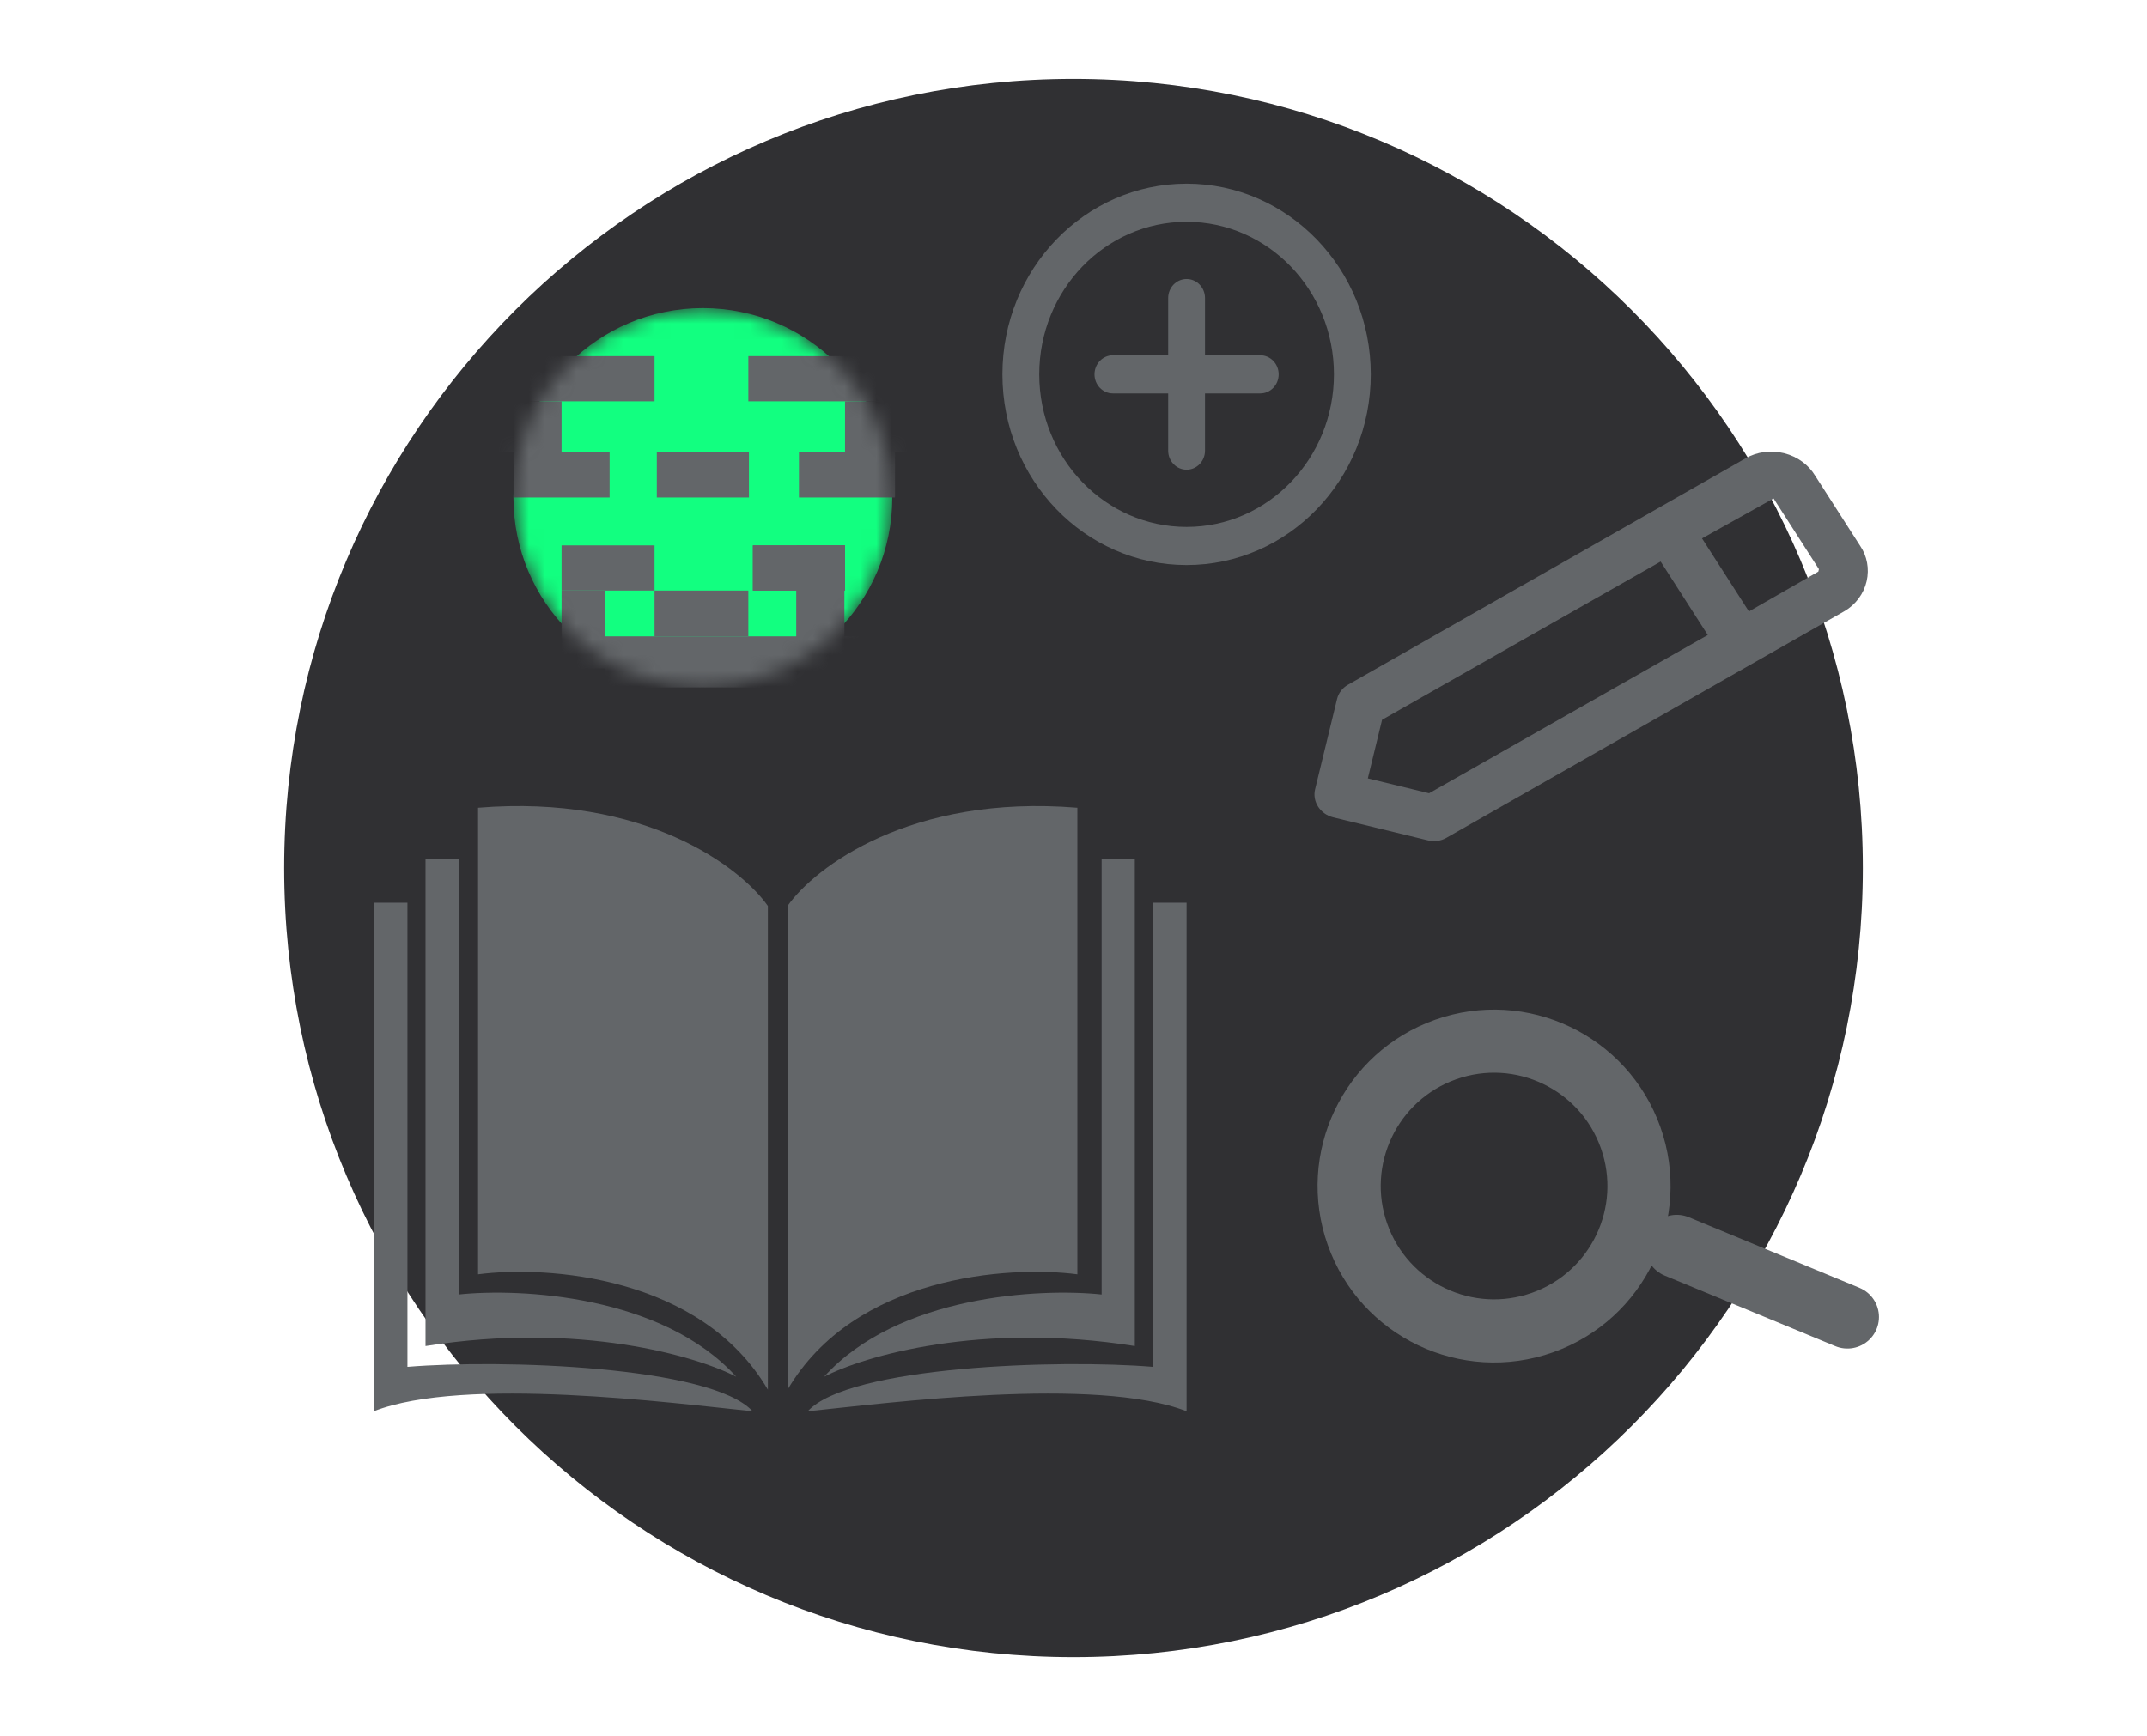 <svg width="136" height="110" viewBox="0 0 136 110" fill="none" xmlns="http://www.w3.org/2000/svg">
<g clip-path="url(#clip0_876_38488)">
<path fill-rule="evenodd" clip-rule="evenodd" d="M68 5C95.614 5 118 27.386 118 55C118 82.613 95.614 105 68 105C40.387 105 18 82.613 18 55C18 27.386 40.387 5 68 5Z" fill="#303033"/>
<path d="M30.282 80.743V51.181C40.861 50.31 46.929 54.967 48.641 57.405V88.056C44.409 80.836 34.638 80.172 30.282 80.743Z" fill="#636669"/>
<path d="M68.245 80.743V51.181C57.665 50.31 51.597 54.967 49.886 57.405V88.056C54.117 80.836 63.888 80.172 68.245 80.743Z" fill="#636669"/>
<path d="M26.954 85.289C36.724 83.733 44.146 85.937 46.636 87.234C41.968 82.068 32.97 81.607 29.054 82.022V54.405H26.954V85.289Z" fill="#636669"/>
<path d="M23.673 89.421C29.399 87.181 42.615 88.903 47.672 89.421C45.058 86.558 31.773 86.113 25.809 86.606V57.199H23.673L23.673 89.421Z" fill="#636669"/>
<path d="M71.883 85.289C62.112 83.733 54.69 85.937 52.201 87.234C56.869 82.068 65.867 81.607 69.782 82.022V54.405H71.883V85.289Z" fill="#636669"/>
<path d="M75.163 89.421C69.438 87.181 56.221 88.903 51.164 89.421C53.778 86.558 67.064 86.113 73.028 86.606V57.199H75.163L75.163 89.421Z" fill="#636669"/>
<path fill-rule="evenodd" clip-rule="evenodd" d="M110.783 38.743L107.813 34.114L112.345 31.584L115.218 36.063C115.225 36.074 115.175 36.206 115.184 36.217L110.783 38.743ZM90.524 50.263L86.644 49.32L87.547 45.606L105.192 35.581L108.178 40.235L90.524 50.263ZM118.241 36.827C118.422 36.036 118.268 35.227 117.83 34.585L114.978 30.14C114.561 29.447 113.852 28.931 113.031 28.721L112.99 28.711C112.165 28.51 111.288 28.63 110.582 29.036L85.381 43.391C85.035 43.587 84.786 43.911 84.695 44.288L83.304 50.009C83.113 50.792 83.629 51.589 84.457 51.79L90.454 53.248C90.851 53.344 91.266 53.289 91.61 53.092L116.822 38.733C117.542 38.317 118.06 37.622 118.241 36.827Z" fill="#636669"/>
<mask id="mask0_876_38488" style="mask-type:alpha" maskUnits="userSpaceOnUse" x="32" y="19" width="25" height="25">
<circle cx="44.523" cy="31.522" r="12" fill="#B2B5B2"/>
</mask>
<g mask="url(#mask0_876_38488)">
<circle cx="44.523" cy="31.522" r="12" fill="#12FF80"/>
<rect x="50.465" y="34.557" width="3.062" height="2.861" fill="#636669"/>
<rect x="47.691" y="34.557" width="5.836" height="2.861" fill="#636669"/>
<rect x="47.691" y="34.557" width="5.836" height="2.861" fill="#636669"/>
<rect x="25.779" y="22.566" width="15.682" height="2.861" fill="#636669"/>
<rect x="47.403" y="22.566" width="11.598" height="2.861" fill="#636669"/>
<rect x="29.486" y="25.427" width="6.086" height="3.233" fill="#636669"/>
<rect x="35.572" y="37.418" width="2.774" height="4.936" fill="#636669"/>
<rect x="50.437" y="37.418" width="3.052" height="3.233" fill="#636669"/>
<rect x="38.346" y="40.322" width="17.398" height="3.233" fill="#636669"/>
<rect x="53.527" y="25.427" width="6.086" height="3.233" fill="#636669"/>
<rect x="32.529" y="28.661" width="6.086" height="2.861" fill="#636669"/>
<rect x="50.609" y="28.661" width="6.086" height="2.861" fill="#636669"/>
<rect x="41.605" y="28.661" width="5.836" height="2.861" fill="#636669"/>
<rect x="41.461" y="37.418" width="5.942" height="2.904" fill="#636669"/>
<rect x="35.572" y="34.557" width="5.889" height="2.861" fill="#636669"/>
</g>
<path fill-rule="evenodd" clip-rule="evenodd" d="M86.83 23.72C86.83 30.393 81.607 35.803 75.163 35.803C68.72 35.803 63.497 30.393 63.497 23.72C63.497 17.047 68.72 11.637 75.163 11.637C81.607 11.637 86.83 17.047 86.83 23.72ZM65.83 23.72C65.83 29.059 70.009 33.387 75.163 33.387C80.318 33.387 84.497 29.059 84.497 23.72C84.497 18.381 80.318 14.053 75.163 14.053C70.009 14.053 65.83 18.381 65.83 23.72Z" fill="#636669"/>
<path fill-rule="evenodd" clip-rule="evenodd" d="M76.33 22.512H79.83C80.475 22.512 80.997 23.053 80.997 23.72C80.997 24.387 80.475 24.928 79.83 24.928H76.33V28.553C76.33 29.221 75.808 29.762 75.164 29.762C74.519 29.762 73.997 29.221 73.997 28.553V24.928H70.497C69.853 24.928 69.33 24.387 69.33 23.72C69.33 23.053 69.853 22.512 70.497 22.512H73.997V18.887C73.997 18.22 74.519 17.678 75.164 17.678C75.808 17.678 76.33 18.22 76.33 18.887V22.512Z" fill="#636669"/>
<circle cx="94.641" cy="75.15" r="9.178" transform="rotate(-19.526 94.641 75.15)" stroke="#636669" stroke-width="4"/>
<line x1="106.212" y1="78.974" x2="117.022" y2="83.447" stroke="#636669" stroke-width="4" stroke-linecap="round"/>
</g>
<defs>
<clipPath id="clip0_876_38488">
<rect width="136" height="110" fill="white"/>
</clipPath>
</defs>
</svg>
